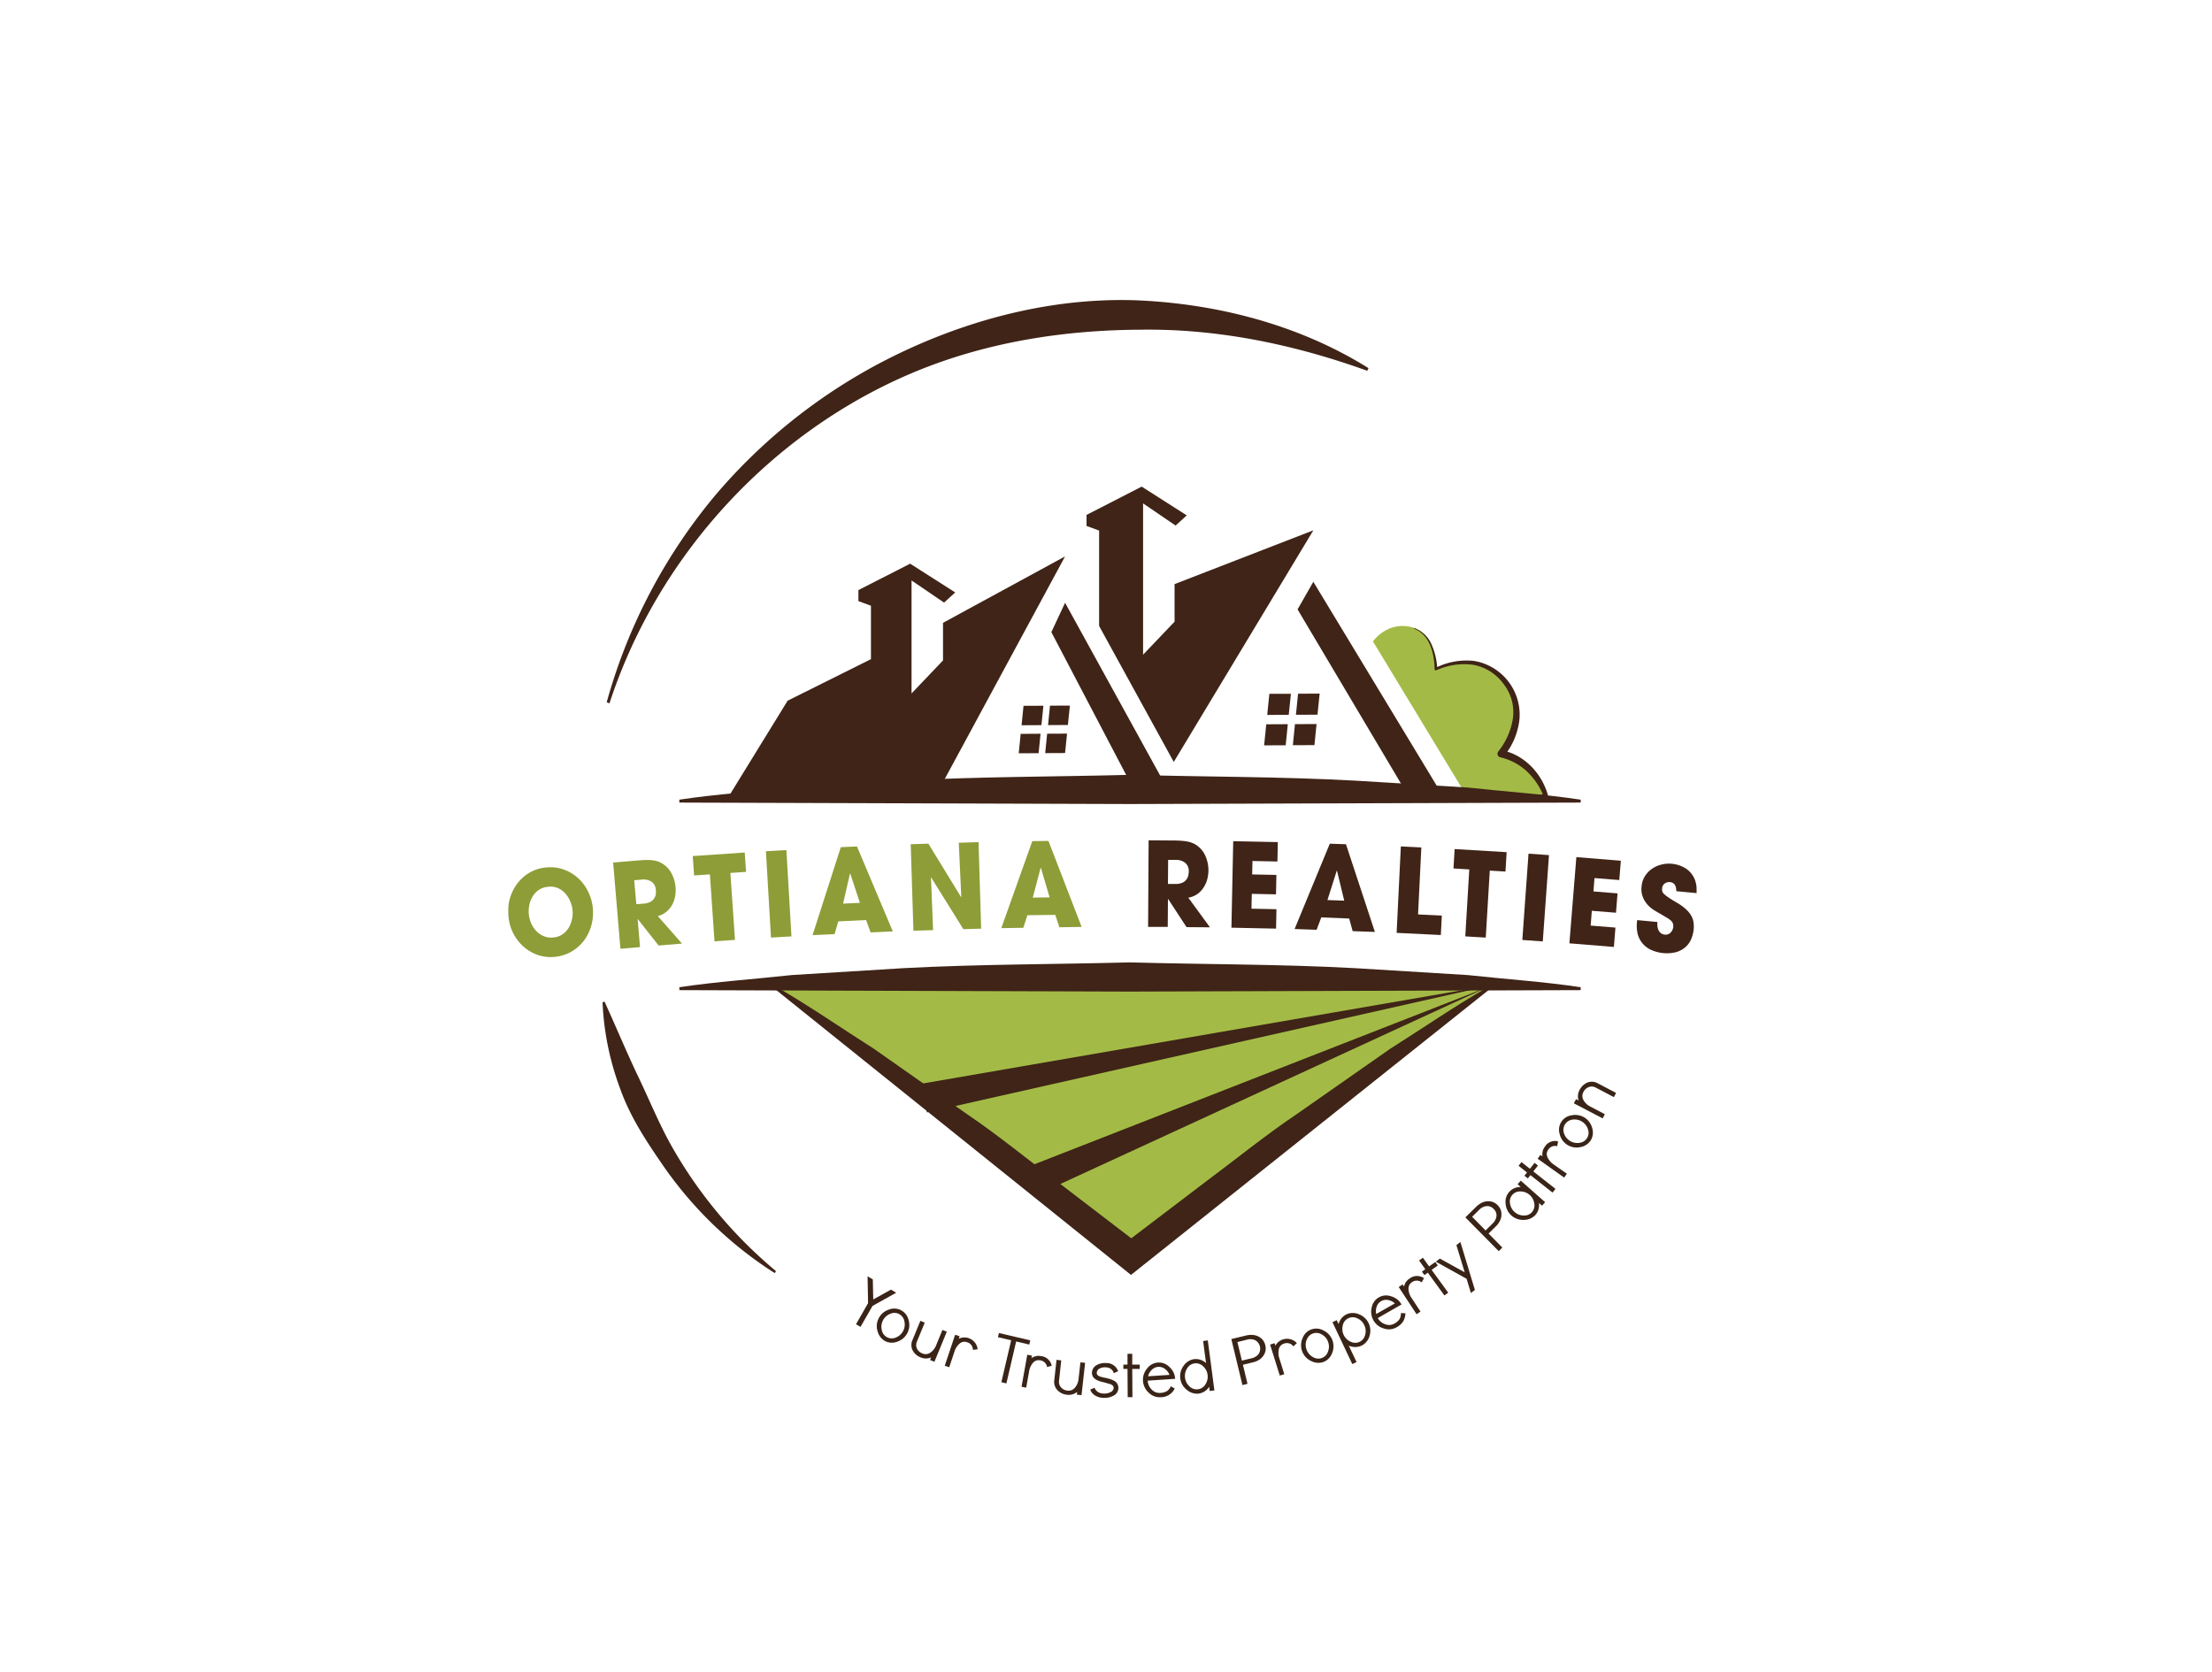 <svg id="Layer_1" data-name="Layer 1" xmlns="http://www.w3.org/2000/svg" viewBox="0 0 714.33 540"><defs><style>.cls-1{fill:#a3bb46;}.cls-2{fill:#3f2417;}.cls-3{fill:#8e9d37;}.cls-4{fill:#392417;}</style></defs><title>Artboard 1 copy 5</title><path class="cls-1" d="M472.66,255.51l-29.29-48.35s4.92-7.11,13.34-4.35c7,2.29,7,13.1,7,13.1s10.84-5.53,19.09.9c10.22,8,7.6,19.45,1.91,26.45,0,0,10.28,1.53,14.44,13.56L490,258.59Z"/><path class="cls-2" d="M456.76,202.91a9.49,9.49,0,0,1,5.61,5.42,21.74,21.74,0,0,1,1.77,7.8l-.62-.38A22.16,22.16,0,0,1,476,213.47a17.6,17.6,0,0,1,14.69,18.8,22.5,22.5,0,0,1-5,11.94l-.74-1.9c7.5,1.48,13,7.69,14.92,14.49l0,.07a.68.68,0,0,1-.47.83l-.08,0c-3.08.47-6.19.81-9.29,1.19a.12.12,0,0,1-.14-.1.14.14,0,0,1,.09-.13c3-.79,6-1.63,9.08-2.34l-.53.92a22.94,22.94,0,0,0-5.52-8.17,19.17,19.17,0,0,0-8.43-4.46h-.06a1.19,1.19,0,0,1-.91-1.4,1.23,1.23,0,0,1,.23-.49A22.45,22.45,0,0,0,488.57,232a14.74,14.74,0,0,0-3-11.06,15.58,15.58,0,0,0-9.83-6.22,21.82,21.82,0,0,0-11.87,1.75.43.43,0,0,1-.58-.2l0-.18c-.13-4.9-1.46-11.06-6.62-13a.11.11,0,0,1-.07-.15A.14.14,0,0,1,456.76,202.91Z"/><polygon class="cls-2" points="338.45 234.2 344.86 234.16 345.5 227.89 339.08 227.92 338.45 234.2"/><polygon class="cls-2" points="329.9 234.24 336.31 234.21 336.95 227.94 330.53 227.97 329.9 234.24"/><polygon class="cls-2" points="337.53 243.25 343.95 243.22 344.58 236.95 338.16 236.98 337.53 243.25"/><polygon class="cls-2" points="328.98 243.3 335.4 243.27 336.03 236.99 329.61 237.03 328.98 243.3"/><polygon class="cls-2" points="418.5 230.86 425.46 230.83 426.16 224.02 419.19 224.06 418.5 230.86"/><polygon class="cls-2" points="409.23 230.91 416.18 230.88 416.88 224.08 409.92 224.1 409.23 230.91"/><polygon class="cls-2" points="417.51 240.69 424.47 240.66 425.16 233.85 418.19 233.89 417.51 240.69"/><polygon class="cls-2" points="408.23 240.74 415.19 240.71 415.88 233.9 408.92 233.94 408.23 240.74"/><polyline class="cls-1" points="250.86 319.33 365.31 410.58 480.56 319.33"/><path class="cls-2" d="M251.15,319c10.67,6.18,20.7,13.18,31.06,19.74l30,21.06c10.14,6.85,19.55,14.62,29.32,21.93l29.06,22.25-10.56,0,29.26-22.25c9.84-7.31,19.32-15.06,29.52-21.92L449,338.7c10.42-6.57,20.52-13.56,31.24-19.74l.59.73-115,91.62-.6.48-.58-.48L250.56,319.69Z"/><path class="cls-2" d="M219.39,318.86c12.13-1.82,24.26-2.61,36.39-3.94l36.38-2.24c24.25-1.27,48.51-1.21,72.77-1.84,24.25.67,48.5.55,72.76,1.87l36.38,2.23c12.13,1.33,24.26,2.1,36.39,3.92v.94l-145.53.47-145.54-.47Z"/><path class="cls-2" d="M219.39,258.28c12.13-1.82,24.26-2.6,36.39-3.94l36.38-2.23c24.25-1.28,48.51-1.22,72.77-1.85,24.25.67,48.5.55,72.76,1.88l36.38,2.23c12.13,1.32,24.26,2.1,36.39,3.91v.94l-145.53.47-145.54-.47Z"/><polygon class="cls-2" points="331.86 376.89 480.39 318.83 335.56 385.57 331.86 376.89"/><polygon class="cls-2" points="297.49 350.04 482.25 318.09 299.33 359.29 297.49 350.04"/><path class="cls-2" d="M195.92,226.85a178.19,178.19,0,0,1,35.49-67.38,180.2,180.2,0,0,1,61.27-46.42c23.45-10.87,49.6-17.18,75.66-16,26,1.3,51.83,8.23,73.6,21.86l-.42.84c-23.87-8.61-48.58-13.65-73.32-13.26-24.69.12-49.46,4-72.49,13.5-45.93,19-83.16,58.93-98.89,107.18Z"/><path class="cls-2" d="M250.21,411.21a126.46,126.46,0,0,1-36.79-35.79c-5.06-7.37-10.08-15.07-13.21-23.95a90.61,90.61,0,0,1-5.63-27.75l.65-.21c3.82,8.4,7.21,16.57,11,24.49s7.06,16.1,11.48,23.62a146.09,146.09,0,0,0,32.86,38.91Z"/><path class="cls-3" d="M164.61,290.35a15.27,15.27,0,0,1,1.23-3.06,13.66,13.66,0,0,1,2.26-3.14,13.14,13.14,0,0,1,3.43-2.58,12.55,12.55,0,0,1,4.73-1.38,12.89,12.89,0,0,1,5.6.59,13.55,13.55,0,0,1,4.65,2.68,14.16,14.16,0,0,1,3.31,4.3,15.41,15.41,0,0,1,1.6,5.41,15.61,15.61,0,0,1-.43,5.63,14.52,14.52,0,0,1-2.34,4.9,13.62,13.62,0,0,1-4,3.59,13.19,13.19,0,0,1-5.38,1.75,12.83,12.83,0,0,1-5.67-.62A14,14,0,0,1,169,305.7a14.71,14.71,0,0,1-4.75-9.31,21.41,21.41,0,0,1-.1-2.92A13.44,13.44,0,0,1,164.61,290.35Zm6.16,4.92a10,10,0,0,0,.81,3.05,8.43,8.43,0,0,0,1.69,2.48,7.22,7.22,0,0,0,2.43,1.61,6.39,6.39,0,0,0,3.05.38,6,6,0,0,0,3-1.09,7.12,7.12,0,0,0,2-2.21,9.24,9.24,0,0,0,1-2.76,9.36,9.36,0,0,0,.14-2.82,9.52,9.52,0,0,0-.73-2.75,9.08,9.08,0,0,0-1.57-2.54,6.88,6.88,0,0,0-2.39-1.76,6.15,6.15,0,0,0-3.18-.44,6.31,6.31,0,0,0-3,1,6.63,6.63,0,0,0-2,2.11,8.45,8.45,0,0,0-1.08,2.75A10.14,10.14,0,0,0,170.77,295.27Z"/><path class="cls-3" d="M198,278.59l8.17-.69c1.14-.09,2.13-.14,3-.13a11.55,11.55,0,0,1,2.16.18,7.2,7.2,0,0,1,1.64.48,8.8,8.8,0,0,1,1.38.8,8.13,8.13,0,0,1,2.68,3.2,11.68,11.68,0,0,1,1.14,4.14,11.24,11.24,0,0,1-.1,2.62,9.05,9.05,0,0,1-.84,2.74,7.92,7.92,0,0,1-1.81,2.38,7.06,7.06,0,0,1-3,1.56l7.82,8.89-7.55.63L206,296.9h-.08l.76,9-6.32.53Zm7.49,13.46,2.34-.19a5.44,5.44,0,0,0,2.29-.63,3.35,3.35,0,0,0,1.67-2.51,5.72,5.72,0,0,0,0-1.22,3.4,3.4,0,0,0-1.41-2.74,4.84,4.84,0,0,0-3.17-.66l-2.41.2Z"/><path class="cls-3" d="M229.25,282.41l-5.1.35-.44-6.26,16.79-1.15.43,6.25-5.07.35,1.49,21.62-6.61.46Z"/><path class="cls-3" d="M247.34,274.94l6.61-.39,1.64,27.89-6.61.39Z"/><path class="cls-3" d="M270.7,297.6l-1.18,4.1-7.11.33,9.11-28.4,5.22-.24,11.58,27.44-7.17.33-1.45-4Zm1.56-5.74,5.43-.25-3.1-9.42h-.11Z"/><path class="cls-3" d="M294.1,272.67l5.71-.17,10.55,17.24.07-.08-.81-17.46L316,272l.85,27.94-5.75.17-10.39-16.69-.07,0,.69,17-6.35.19Z"/><path class="cls-3" d="M331.78,295.6l-1.31,4.07-7.11.1,10-28.09,5.22-.08,10.72,27.79-7.19.1-1.32-4Zm1.74-5.68,5.44-.08-2.81-9.52h-.1Z"/><path class="cls-2" d="M370.93,271.41l8.2.06c1.15,0,2.12.06,2.95.14a13.75,13.75,0,0,1,2.13.37,7.85,7.85,0,0,1,1.59.64,7.58,7.58,0,0,1,1.31.92,8.25,8.25,0,0,1,2.37,3.43,11.61,11.61,0,0,1,.76,4.22,11.36,11.36,0,0,1-.33,2.6,8.76,8.76,0,0,1-1.1,2.65,7.81,7.81,0,0,1-2,2.22,7.11,7.11,0,0,1-3.07,1.28l7,9.57-7.57-.06-5.93-9.07h-.07l-.07,9-6.34,0Zm6.24,14.1,2.34,0a5.44,5.44,0,0,0,2.34-.42,3.29,3.29,0,0,0,1.89-2.35,5.62,5.62,0,0,0,.15-1.21,3.38,3.38,0,0,0-1.15-2.85,4.78,4.78,0,0,0-3.1-.95l-2.41,0Z"/><path class="cls-2" d="M398.25,271.69l14.4.3-.13,6.26-8.06-.16-.09,4.34,7.82.16-.13,6.27-7.81-.16-.11,4.79,8.07.17-.13,6.27-14.41-.3Z"/><path class="cls-2" d="M426.68,296.31l-1.5,4-7.11-.25,11.37-27.56,5.22.18L444,301l-7.18-.25-1.12-4.08Zm2-5.6,5.42.19-2.33-9.64h-.1Z"/><path class="cls-2" d="M452.38,273.38l6.62.33-1.06,21.64,7.67.37L465.3,302l-14.28-.7Z"/><path class="cls-2" d="M474.48,280.81l-5.1-.31.37-6.26,16.79,1-.37,6.26-5.07-.3-1.3,21.63-6.61-.39Z"/><path class="cls-2" d="M493.61,275.72l6.61.47-2,27.87-6.61-.46Z"/><path class="cls-2" d="M509.06,276.84,523.43,278l-.51,6.24-8-.64-.35,4.32,7.79.63-.5,6.25-7.8-.63-.38,4.78,8,.65-.5,6.25-14.37-1.17Z"/><path class="cls-2" d="M541.35,287.84c0-.23-.05-.5-.08-.82a2.85,2.85,0,0,0-.25-.94,2,2,0,0,0-.61-.78,2.28,2.28,0,0,0-1.18-.39,2.33,2.33,0,0,0-1.63.45,2,2,0,0,0-.84,1.51,2.57,2.57,0,0,0,.07,1.07,2.16,2.16,0,0,0,.67.92A12.18,12.18,0,0,0,539,290c.66.43,1.55,1,2.66,1.64a16,16,0,0,1,2.81,2.05,8.55,8.55,0,0,1,1.68,2.06,6,6,0,0,1,.74,2.13,9.31,9.31,0,0,1,.05,2.31,11.05,11.05,0,0,1-.74,3,7.3,7.3,0,0,1-1.77,2.59,8,8,0,0,1-3,1.71,12.44,12.44,0,0,1-8.87-1,8.16,8.16,0,0,1-2.65-2.48,7.59,7.59,0,0,1-1.18-3,11.33,11.33,0,0,1-.12-2.93l.08-.9,6.56.62a5.54,5.54,0,0,0,.11,2,3.14,3.14,0,0,0,.63,1.24,2.21,2.21,0,0,0,.84.63,3,3,0,0,0,.75.2,2.19,2.19,0,0,0,1.93-.67,3,3,0,0,0,.84-1.76,2.78,2.78,0,0,0-.12-1.18,2.3,2.3,0,0,0-.72-1,8.89,8.89,0,0,0-1.47-1c-.62-.38-1.41-.84-2.36-1.39-.45-.24-1-.58-1.68-1a9.26,9.26,0,0,1-1.94-1.66,8.39,8.39,0,0,1-1.53-2.48,7,7,0,0,1-.41-3.41,7.28,7.28,0,0,1,1.14-3.41,8.1,8.1,0,0,1,2.33-2.37,9.33,9.33,0,0,1,3.05-1.32A9.7,9.7,0,0,1,540,279a10.16,10.16,0,0,1,3.74,1.13,7.52,7.52,0,0,1,2.93,2.69,7.69,7.69,0,0,1,.75,1.57,8.66,8.66,0,0,1,.37,1.48,8,8,0,0,1,.1,1.35c0,.43,0,.85,0,1.25Z"/><polygon class="cls-2" points="254.36 226.31 234.4 258.75 304.57 252.56 343.95 179.71 304.53 201.17 304.53 213.31 294.37 223.97 294.37 187.48 304.87 194.63 308.47 191.35 293.92 182.06 277.21 190.59 277.21 194.15 281.26 195.64 281.26 212.9 254.36 226.31"/><polygon class="cls-2" points="379.05 246.1 424.12 171.29 379.31 188.66 379.31 200.79 369.14 211.46 369.14 162.59 379.64 169.74 383.24 166.46 368.69 157.17 350.88 166.31 350.88 169.87 354.94 171.36 354.94 202.18 379.05 246.1"/><polygon class="cls-2" points="343.95 194.69 375.86 252.69 364.93 252.69 339.52 204.17 343.95 194.69"/><polygon class="cls-2" points="424.12 187.91 419.03 196.83 453.87 255.51 465.02 255.51 424.12 187.91"/><path class="cls-4" d="M282,419.71l5.72-3.18,1.69,1-7.65,4.27-3.87,6.76-1.46-.84,3.9-6.81-.16-8.68,1.69,1Z"/><path class="cls-4" d="M283.44,430.09a5.41,5.41,0,0,1,.3-4.25,5.5,5.5,0,0,1,3.19-2.81,4.73,4.73,0,0,1,6.45,3.22,5.66,5.66,0,0,1-3.51,7.05,4.8,4.8,0,0,1-3.94-.1A4.93,4.93,0,0,1,283.44,430.09Zm4-5.73a4.51,4.51,0,0,0-2.66,5.32,3.27,3.27,0,0,0,4.6,2.29,4.52,4.52,0,0,0,2.65-5.32,3.26,3.26,0,0,0-4.59-2.29Z"/><path class="cls-4" d="M294.7,432.75l2.52-6.14,1.41.58-2.53,6.15a2.69,2.69,0,0,0,0,2.19,3.14,3.14,0,0,0,1.78,1.62,2.6,2.6,0,0,0,2.54-.25,5.17,5.17,0,0,0,1.92-2.46l2-4.89,1.41.58-4,9.71-1.41-.58.35-.83a4.28,4.28,0,0,1-3.35,0,4.92,4.92,0,0,1-2.64-2.33A3.87,3.87,0,0,1,294.7,432.75Z"/><path class="cls-4" d="M314.19,436a2.58,2.58,0,0,0-1.89-2.48,2.39,2.39,0,0,0-2.41.45,5.56,5.56,0,0,0-1.68,2.63l-1.67,5-1.45-.48,3.35-10,1.45.48-.27.79a4.3,4.3,0,0,1,6.1,3.4Z"/><path class="cls-4" d="M322.27,431.9l.32-1.35,10.11,2.37-.31,1.36-4.24-1L325,446.82l-1.63-.38,3.17-13.54Z"/><path class="cls-4" d="M338.14,441.54a2.59,2.59,0,0,0-2.23-2.17,2.38,2.38,0,0,0-2.32.79,5.54,5.54,0,0,0-1.27,2.85l-.92,5.17-1.51-.27,1.85-10.34,1.5.27-.15.82a4,4,0,0,1,3.06-.66,3.9,3.9,0,0,1,3.48,3.12Z"/><path class="cls-4" d="M340.46,445.81l.73-6.6,1.52.17L342,446a2.64,2.64,0,0,0,.63,2.09,3.17,3.17,0,0,0,2.16,1.07,2.61,2.61,0,0,0,2.37-1,5.15,5.15,0,0,0,1.16-2.89l.59-5.25,1.51.16-1.16,10.44-1.51-.17.1-.89a4.28,4.28,0,0,1-3.21.93,4.93,4.93,0,0,1-3.18-1.5A3.89,3.89,0,0,1,340.46,445.81Z"/><path class="cls-4" d="M356.9,446.58l-.47-.12-.55-.14c-.11,0-.3-.08-.58-.16a4,4,0,0,1-.61-.21l-.53-.24a1.88,1.88,0,0,1-.51-.32c-.12-.1-.26-.22-.41-.37a1.47,1.47,0,0,1-.35-.47,2.63,2.63,0,0,1-.19-.54,2.42,2.42,0,0,1-.07-.67A2.85,2.85,0,0,1,354,441a5.41,5.41,0,0,1,3.23-.75,3.92,3.92,0,0,1,3.85,2.64l-1.39.62a2.61,2.61,0,0,0-2.52-1.87,3.72,3.72,0,0,0-2.18.43,1.59,1.59,0,0,0-.8,1.35,1,1,0,0,0,.07.44.87.87,0,0,0,.29.35,2.53,2.53,0,0,0,.37.26,2.59,2.59,0,0,0,.53.2l.54.15.57.12.52.11q.87.2,1.47.39a8.55,8.55,0,0,1,1.29.56,2.59,2.59,0,0,1,1,1,2.52,2.52,0,0,1,.32,1.38,2.75,2.75,0,0,1-1.48,2.35,6,6,0,0,1-3.43.75,5.22,5.22,0,0,1-2.61-.76,3.68,3.68,0,0,1-1.57-1.89l1.4-.62a2.74,2.74,0,0,0,1,1.32,3.39,3.39,0,0,0,1.8.56,4.44,4.44,0,0,0,2.36-.45,1.59,1.59,0,0,0,1-1.33,1,1,0,0,0-.07-.46,1,1,0,0,0-.26-.36c-.13-.1-.24-.19-.35-.26a1.87,1.87,0,0,0-.48-.2l-.51-.15-.56-.14Z"/><path class="cls-4" d="M362.77,442.14v-1.39h1.34l0-3.48h1.53l0,3.48,2.42,0v1.4h-2.42l.06,9.11h-1.53l-.06-9.11Z"/><path class="cls-4" d="M370.63,445.93a4.36,4.36,0,0,0,1.3,2.89,3.35,3.35,0,0,0,2.65,1.07,4.67,4.67,0,0,0,2.31-.6,4,4,0,0,0,1.21-1.54l1.26.73a5,5,0,0,1-4.65,2.8,4.93,4.93,0,0,1-3.72-1.43,5.62,5.62,0,0,1-.54-7.86,4.72,4.72,0,0,1,7.19-.47,5.46,5.46,0,0,1,1.85,3.82Zm.13-1.41,6.9-.45a4.21,4.21,0,0,0-1.48-1.94,3.21,3.21,0,0,0-4.21.28A4.23,4.23,0,0,0,370.76,444.52Z"/><path class="cls-4" d="M383.29,448.92a5.46,5.46,0,0,1-2.13-3.69,5.56,5.56,0,0,1,1.08-4.11,4.94,4.94,0,0,1,3.35-2.13,4.89,4.89,0,0,1,3.88,1.26l-.94-7.12,1.51-.2,2.13,16.15-1.51.2-.18-1.36a4.84,4.84,0,0,1-3.38,2.19A5,5,0,0,1,383.29,448.92Zm.1-7a4.55,4.55,0,0,0,.78,5.9,3.27,3.27,0,0,0,5.09-.67,4.54,4.54,0,0,0-.78-5.9,3.27,3.27,0,0,0-5.09.67Z"/><path class="cls-4" d="M401.23,447.37l-3.59-14.87,4.72-1.14a7,7,0,0,1,2.57-.15,4.67,4.67,0,0,1,2.28,1,4.06,4.06,0,0,1,1.39,2.27,4,4,0,0,1-.19,2.64,4.67,4.67,0,0,1-1.55,1.92,6.71,6.71,0,0,1-2.34,1l-3.14.76,1.48,6.15Zm-1.63-13.91,1.45,6,3.12-.75a3.94,3.94,0,0,0,2.27-1.37,3.14,3.14,0,0,0-1.08-4.46,3.85,3.85,0,0,0-2.64-.19Z"/><path class="cls-4" d="M417.68,434.86a2.59,2.59,0,0,0-3-.9,2.39,2.39,0,0,0-1.69,1.77,5.54,5.54,0,0,0,.19,3.11l1.56,5-1.45.45-3.13-10,1.45-.46.25.8a4.31,4.31,0,0,1,6.94-.83Z"/><path class="cls-4" d="M423.47,439.62a5.61,5.61,0,0,1-2.85-7.34,4.71,4.71,0,0,1,6.72-2.58,5.64,5.64,0,0,1,2.84,7.34,4.82,4.82,0,0,1-2.73,2.84A5,5,0,0,1,423.47,439.62Zm-1.54-6.81a4.52,4.52,0,0,0,2.14,5.55,3.27,3.27,0,0,0,4.79-1.84,4.37,4.37,0,0,0,0-3.18,4.3,4.3,0,0,0-2.1-2.37,3.28,3.28,0,0,0-4.8,1.84Z"/><path class="cls-4" d="M435.56,434.62l2.52,5.31-1.38.65-6.4-13.53,1.38-.65.59,1.26a4.86,4.86,0,0,1,2.58-3.16,4.93,4.93,0,0,1,4,0,5.66,5.66,0,0,1,3.38,7.11,4.88,4.88,0,0,1-2.51,3A5,5,0,0,1,435.56,434.62ZM433.65,428a4.53,4.53,0,0,0,2.55,5.37,3.27,3.27,0,0,0,4.64-2.2,4.25,4.25,0,0,0-.27-3.16,4.3,4.3,0,0,0-2.27-2.21,3.27,3.27,0,0,0-4.65,2.2Z"/><path class="cls-4" d="M444.93,425.72a4.27,4.27,0,0,0,2.43,2,3.35,3.35,0,0,0,2.85-.18A4.66,4.66,0,0,0,452,426a4.13,4.13,0,0,0,.42-1.92l1.45.11a6,6,0,0,1-.71,2.56,5.79,5.79,0,0,1-2.26,2,5,5,0,0,1-4,.34,5.61,5.61,0,0,1-3.91-6.84,4.72,4.72,0,0,1,6.27-3.55,5.52,5.52,0,0,1,3.34,2.63Zm-.49-1.32,6-3.41a4.21,4.21,0,0,0-2.18-1.1,3.23,3.23,0,0,0-2.22.35,3.18,3.18,0,0,0-1.44,1.73A4.1,4.1,0,0,0,444.44,424.4Z"/><path class="cls-4" d="M459.1,414.18a2.58,2.58,0,0,0-3.12-.05,2.39,2.39,0,0,0-1.13,2.17,5.51,5.51,0,0,0,1,2.94l2.88,4.39-1.27.84-5.77-8.78,1.28-.83.45.69a3.93,3.93,0,0,1,1.77-2.58,3.89,3.89,0,0,1,4.67-.12Z"/><path class="cls-4" d="M460,411.84l-.82-1.12,1.09-.79-2-2.81,1.23-.9,2,2.81,2-1.43.82,1.13-2,1.42,5.36,7.37-1.23.9-5.36-7.37Z"/><path class="cls-4" d="M473,410.94l-2.68-8.79,1.29-1,4.68,15.48-1.28,1-1.4-4.6-9.92-5.52,1.29-1Z"/><path class="cls-4" d="M484,404.11,473.22,393.2l3.47-3.41a6.91,6.91,0,0,1,2.12-1.45,4.67,4.67,0,0,1,2.47-.31,4,4,0,0,1,2.36,1.24,4,4,0,0,1,1.19,2.36,4.57,4.57,0,0,1-.34,2.44,6.84,6.84,0,0,1-1.48,2.09l-2.3,2.26,4.44,4.51ZM475.4,393l4.34,4.42,2.28-2.25a3.92,3.92,0,0,0,1.24-2.34,2.75,2.75,0,0,0-.89-2.33,2.78,2.78,0,0,0-2.32-.94,3.91,3.91,0,0,0-2.37,1.19Z"/><path class="cls-4" d="M492.14,394a5.61,5.61,0,0,1-5.92-5.2,4.73,4.73,0,0,1,4.88-5.4l-1-.92,1-1.15,7.87,6.95-1,1.15-1-.91a4.84,4.84,0,0,1-1.11,3.87A5,5,0,0,1,492.14,394Zm-4.51-5.33a4.52,4.52,0,0,0,4.45,3.93,3.26,3.26,0,0,0,3.4-3.85,4.52,4.52,0,0,0-4.45-3.93,3.26,3.26,0,0,0-3.4,3.85Z"/><path class="cls-4" d="M493.38,380.61l-1.09-.86.83-1.06-2.73-2.15.94-1.2,2.74,2.16,1.5-1.91,1.09.86-1.5,1.91,7.15,5.63-.94,1.2-7.15-5.64Z"/><path class="cls-4" d="M502.88,370.21A2.59,2.59,0,0,0,500,371.3a2.39,2.39,0,0,0-.28,2.43,5.66,5.66,0,0,0,2,2.37l4.28,3-.89,1.24-8.55-6.09.89-1.24.68.48a3.93,3.93,0,0,1,.71-3.05,3.88,3.88,0,0,1,4.31-1.8Z"/><path class="cls-4" d="M510.39,370.49a5.6,5.6,0,0,1-6.7-4.13,4.7,4.7,0,0,1,3.79-6.12,5.65,5.65,0,0,1,6.7,4.14,4.83,4.83,0,0,1-.46,3.91A5,5,0,0,1,510.39,370.49Zm-5.34-4.5a4.53,4.53,0,0,0,5.05,3.13,3.28,3.28,0,0,0,2.71-4.37,4.55,4.55,0,0,0-5-3.13,3.4,3.4,0,0,0-2.42,1.53A3.35,3.35,0,0,0,505.05,366Z"/><path class="cls-4" d="M516,349.91l5.88,3.09-.71,1.35-5.88-3.09a2.7,2.7,0,0,0-2.17-.17,3.14,3.14,0,0,0-1.78,1.62,2.64,2.64,0,0,0,0,2.57,5.06,5.06,0,0,0,2.27,2.15l4.65,2.44-.71,1.35-9.3-4.87.71-1.35.83.43a4.17,4.17,0,0,1,.3-3.36,5,5,0,0,1,2.54-2.42A3.87,3.87,0,0,1,516,349.91Z"/></svg>